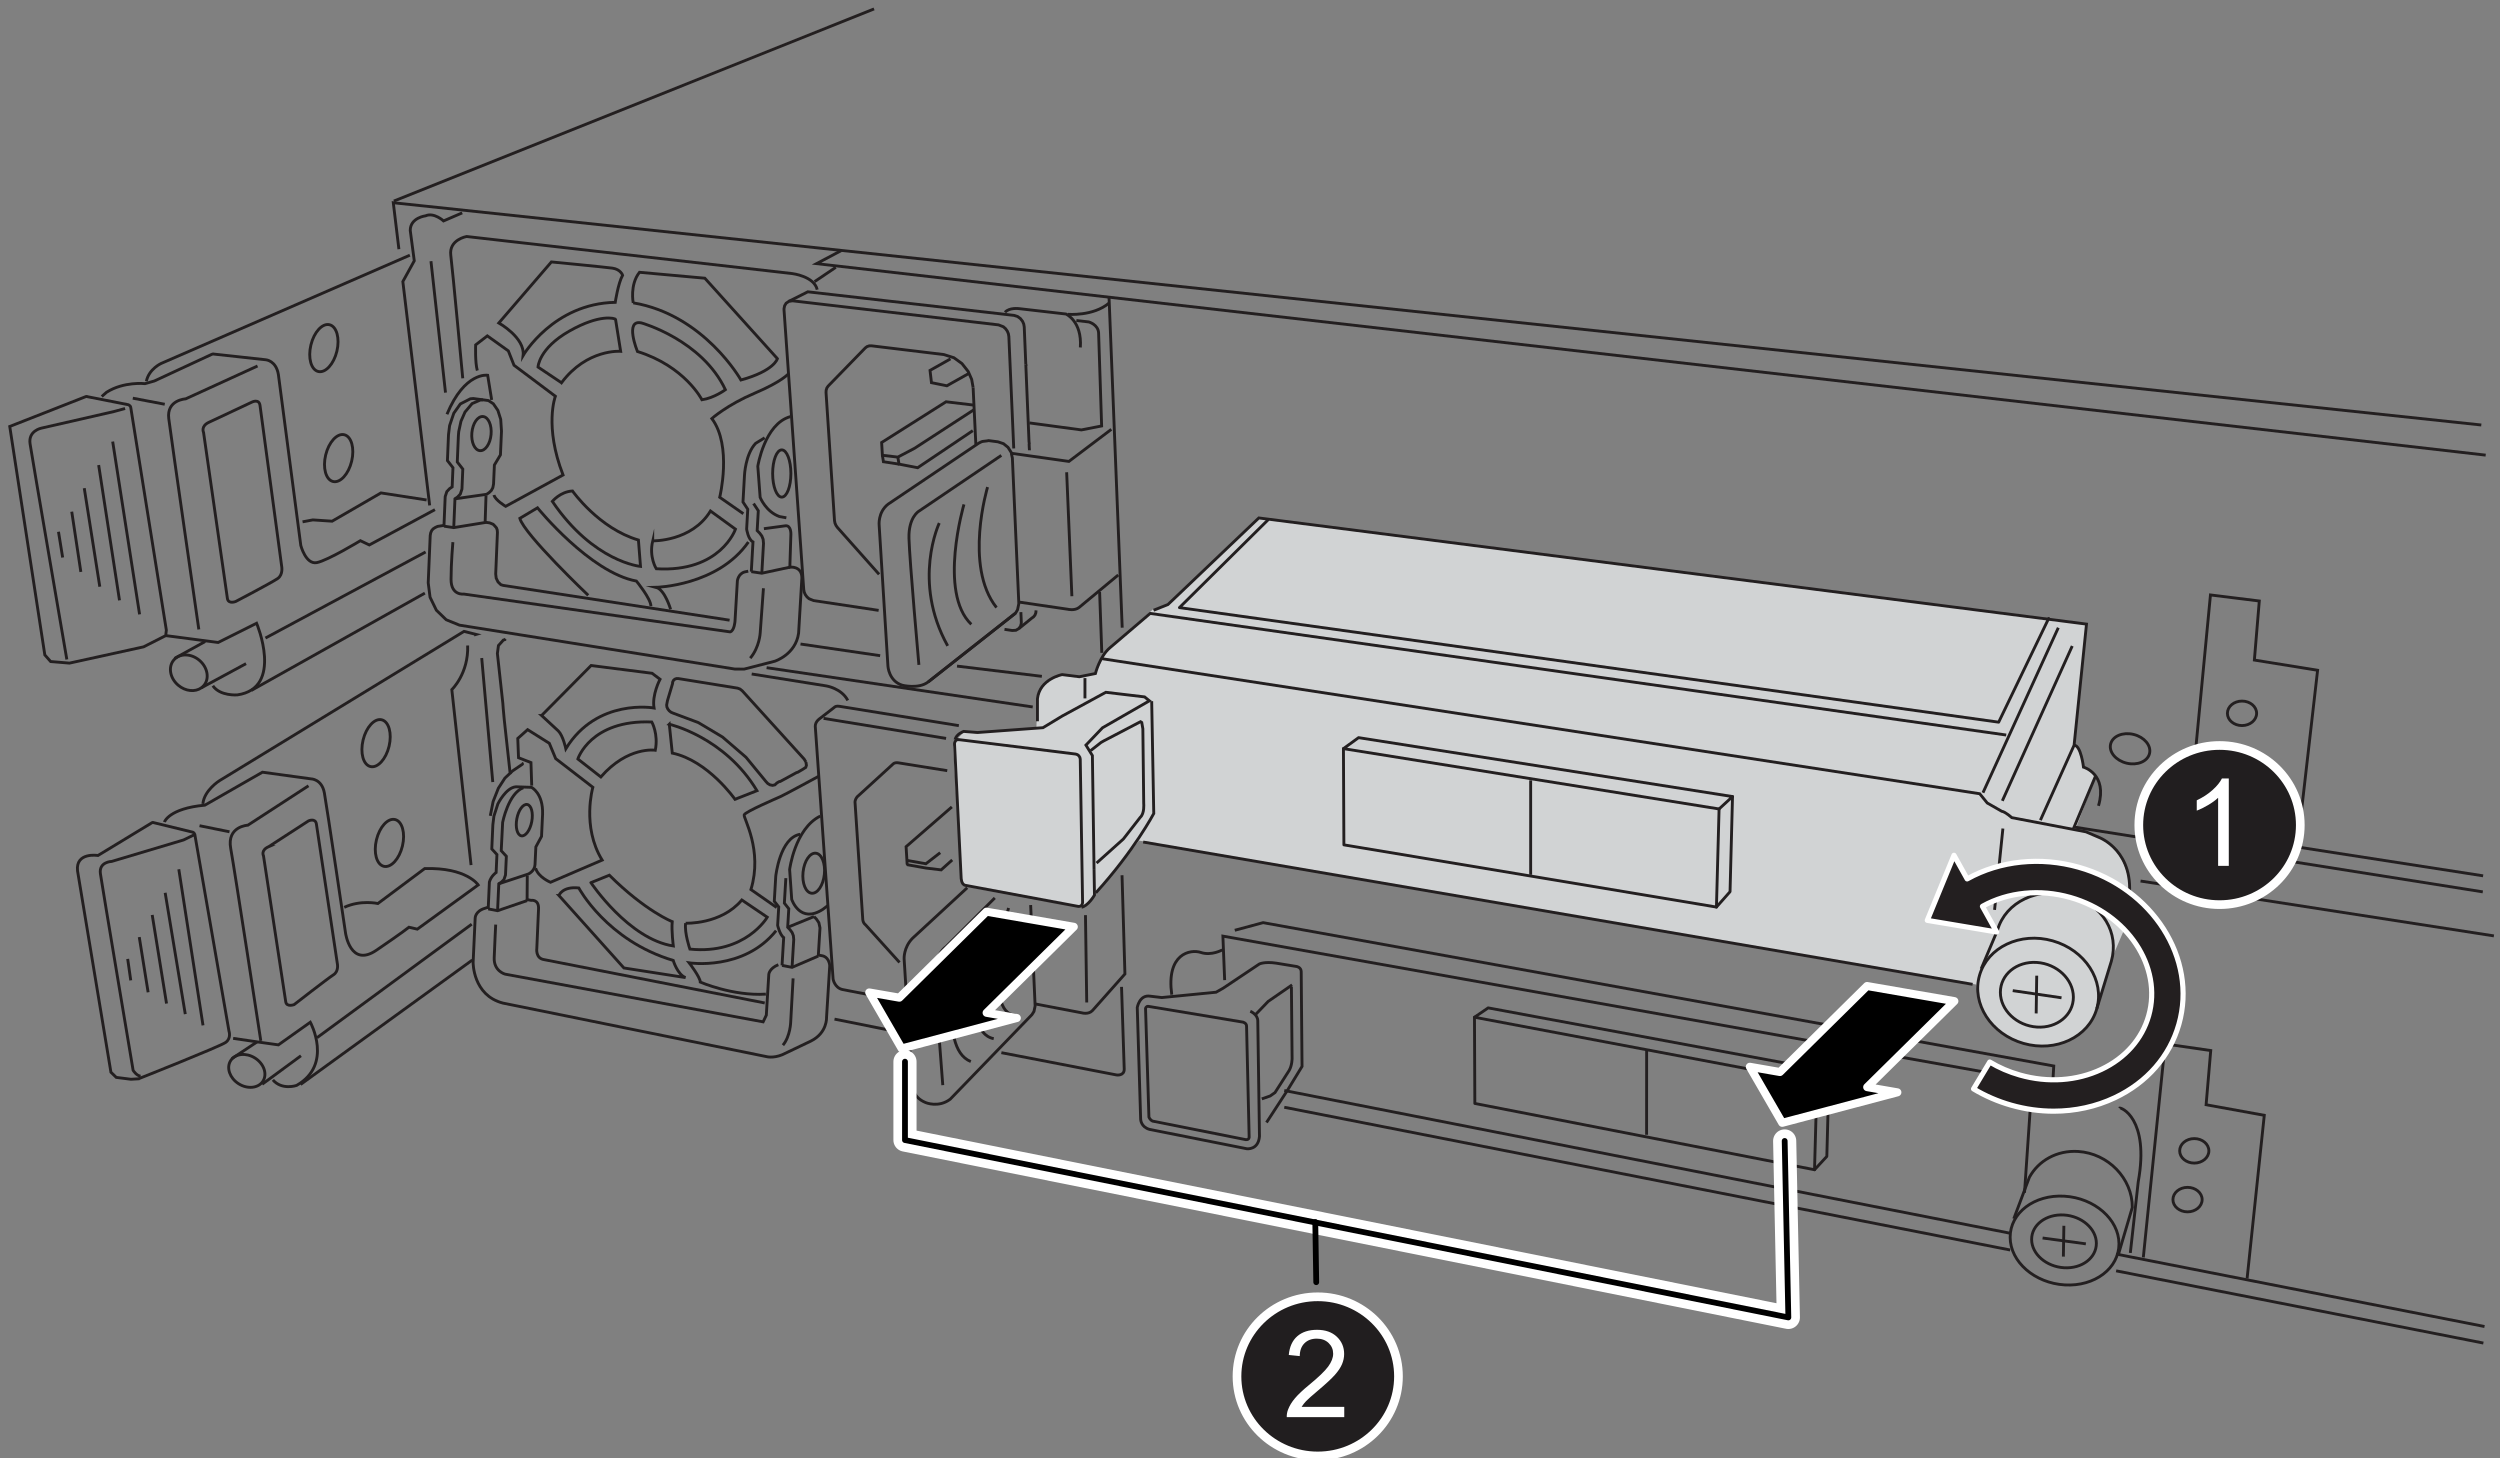 <?xml version="1.0" encoding="UTF-8"?><svg id="a" xmlns="http://www.w3.org/2000/svg" width="6in" height="3.5in" viewBox="0 0 432 252"><rect x="0" y="0" width="432" height="252" fill="#808080" stroke="none"/><polygon points="254.789 175.778 257.155 174.162 316.071 185.111 313.971 186.957 254.789 175.778" fill="none" stroke="#231f20" stroke-linecap="round" stroke-linejoin="round" stroke-width=".5"/><polyline points="254.789 175.778 254.852 190.678 313.55 202.13 313.971 186.957" fill="none" stroke="#231f20" stroke-linecap="round" stroke-linejoin="round" stroke-width=".5"/><polyline points="316.071 185.111 315.676 199.826 313.55 202.13" fill="none" stroke="#231f20" stroke-linecap="round" stroke-linejoin="round" stroke-width=".5"/><line x1="284.531" y1="196.088" x2="284.54" y2="181.471" fill="none" stroke="#231f20" stroke-miterlimit="10" stroke-width=".5"/><path d="M353.279,106.887l7.236.965c-.159,2.695-2.073,20.822-2.073,20.822l.992,1.309.661,2.494,2.046,1.658-3.495,9.14c11.099,2.279,9.117,12.288,9.117,12.288l-.694,5.054-1.784,4.162-2.477,7.828c-1.685,9.117-10.801,8.027-10.801,8.027-9.711-.297-10.504-10.504-10.504-10.504l-144.678-24.873-7.63,9.216-2.081,2.279-19.918-3.766-1.09-.495-1.387-23.485.694-1.288,1.189-1.288,1.982.297,10.504-.991.099-2.676c-.099-6.243,4.459-6.54,4.459-6.54l2.676.396,2.973-.595,1.883-3.766,8.027-7.234,2.874-1.09,15.478-14.733,135.723,17.388Z" fill="#d1d3d4"/><path d="M23.926,186.419l-1.296.078-2.539-.322-.925-.897-5.769-34.796c-.359-3.292,3.53-2.652,3.53-2.652l9.339-5.667.151-.046.117.031,6.666,1.627.123.031.108.071.084.057.147.26,5.903,33.976s.438,1.236-.566,1.957-15.073,6.29-15.073,6.29Z" fill="none" stroke="#231f20" stroke-miterlimit="10" stroke-width=".5"/><path d="M22.591,70.383l6.152,38.498-.104.951-3.825,1.943-12.808,2.812-3.253-.273-1.008-1.141L1.685,73.693l13.15-5.162.164-.021.119.04,6.988,1.372s.394.081.485.462Z" fill="none" stroke="#231f20" stroke-miterlimit="10" stroke-width=".5"/><path d="M70.821,44.096l-42.948,18.696s-2.135.951-2.582,3.094" fill="none" stroke="#231f20" stroke-miterlimit="10" stroke-width=".5"/><path d="M17.583,68.516l.824-.73c3.002-1.901,6.649-1.493,6.649-1.493l1.608-.454,9.875-4.585.109-.043.179-.046.093.018,9.017.986s1.766.13,2.166,2.537l3.874,29.553s.864,3.328,2.763,2.961,7.535-3.788,7.535-3.788l1.543.738,11.338-6.105" fill="none" stroke="#231f20" stroke-miterlimit="10" stroke-width=".5"/><path d="M81.907,109.728l.357-.103-2.081-.522-42.253,25.795s-2.65,1.644-2.873,4.015" fill="none" stroke="#231f20" stroke-miterlimit="10" stroke-width=".5"/><polyline points="52.283 90.173 54.059 89.84 57.39 90.062 65.829 85.177 73.713 86.398" fill="none" stroke="#231f20" stroke-miterlimit="10" stroke-width=".5"/><path d="M28.638,109.832l9.056,1.189,6.647-3.324s4.736,11.218-3.324,12.381c0,0-2.991.249-4.238-1.579" fill="none" stroke="#231f20" stroke-miterlimit="10" stroke-width=".5"/><path d="M35.227,118.455c-.126.149-.267.279-.42.39-1.074.778-2.748.631-4.005-.432-1.437-1.215-1.785-3.165-.778-4.357s2.989-1.173,4.426.042,1.785,3.165.778,4.357Z" fill="none" stroke="#231f20" stroke-miterlimit="10" stroke-width=".5"/><line x1="42.514" y1="114.677" x2="34.807" y2="118.845" fill="none" stroke="#231f20" stroke-miterlimit="10" stroke-width=".5"/><line x1="35.451" y1="110.855" x2="30.154" y2="113.776" fill="none" stroke="#231f20" stroke-miterlimit="10" stroke-width=".5"/><path d="M40.285,179.427l4.446.652,3.379.474,5.512-3.912s3.987,7.297-2.369,10.92c0,0-2.529.889-4.101-.957" fill="none" stroke="#231f20" stroke-miterlimit="10" stroke-width=".5"/><ellipse cx="42.649" cy="185.05" rx="2.635" ry="3.307" transform="translate(-136.6 122.344) rotate(-57.74)" fill="none" stroke="#231f20" stroke-miterlimit="10" stroke-width=".5"/><line x1="45.306" y1="187.356" x2="52.005" y2="182.434" fill="none" stroke="#231f20" stroke-miterlimit="10" stroke-width=".5"/><line x1="40.066" y1="182.922" x2="44.418" y2="180.042" fill="none" stroke="#231f20" stroke-miterlimit="10" stroke-width=".5"/><line x1="51.939" y1="187.396" x2="81.613" y2="165.894" fill="none" stroke="#231f20" stroke-miterlimit="10" stroke-width=".5"/><polyline points="78.616 86.195 78.802 86.168 84.083 85.417 84.524 85.118 84.903 84.754 85.16 84.279 85.287 83.63 85.43 80.356 86.477 78.596 86.658 74.502 86.522 72.464 86.032 70.913 85.245 69.771 84.404 69.217 83.469 69.089 81.774 68.864 81.275 68.912 79.546 69.802 78.415 71.406 77.691 73.548 77.501 75.109 77.315 79.591 78.272 80.819 78.133 84.138 77.688 84.442 77.212 84.952 76.933 85.8 76.922 85.95 76.721 90.79 76.715 90.921" fill="none" stroke="#231f20" stroke-miterlimit="10" stroke-width=".5"/><path d="M132.131,75.653l-1.555.952c-1.771,1.869-1.929,5.517-1.929,5.517l-.259,4.63.825,1.247-.193,3.428s.244,1.785,1.096,2.215l-.28,4.953-.011.187" fill="none" stroke="#231f20" stroke-miterlimit="10" stroke-width=".5"/><polyline points="78.407 91.171 78.429 90.656 78.616 86.195 79.061 85.891 79.539 85.381 79.819 84.532 79.831 84.381 79.971 81.058 79.018 79.83 79.207 75.343 79.266 74.599 79.655 72.792 80.352 71.204 81.573 69.744 82.972 69.137 83.469 69.089" fill="none" stroke="#231f20" stroke-miterlimit="10" stroke-width=".5"/><path d="M76.721,90.79l-.433.067-.668.104-.397.182-.386.25-.244.289-.172.403-.081.447-.345,8.183.318,2.486,1.091,2.243,1.706,1.655,2.286.927,47.589,7.589h.242s1.368.005,1.368.005l5.295-1.363s3.599-1.14,4.108-4.845l.566-9.537c.005-2.149-2.081-1.865-2.081-1.865l.182-5.708s.056-1.554-.944-1.443l-3.719.5" fill="none" stroke="#231f20" stroke-miterlimit="10" stroke-width=".5"/><polyline points="129.824 98.782 131.641 99.051 136.482 98.012" fill="none" stroke="#231f20" stroke-miterlimit="10" stroke-width=".5"/><path d="M78.258,93.683s-.317,3.589-.317,6.439,2.217,2.533,2.217,2.533l46.016,6.535c.736-.21.836-1.865.836-1.865l.409-6.967s.159-1.24,1.284-1.533l.596-.122" fill="none" stroke="#231f20" stroke-miterlimit="10" stroke-width=".5"/><polyline points="130.212 87.008 131.033 88.256 130.838 91.687 131.278 92.132 131.644 92.624 131.869 93.194 131.935 93.905 131.678 98.402 131.641 99.051" fill="none" stroke="#231f20" stroke-miterlimit="10" stroke-width=".5"/><polyline points="126.073 107.17 86.939 101.156 86.554 101.038 86.059 100.561 85.743 99.914 85.657 99.186 85.956 92.001 85.915 91.562 85.783 91.213 85.49 90.873 85.213 90.594 84.607 90.351 84.115 90.282 83.871 90.285 78.407 91.171 76.715 90.921" fill="none" stroke="#231f20" stroke-miterlimit="10" stroke-width=".5"/><polyline points="91.082 155.621 85.98 157.37 84.36 157.059" fill="none" stroke="#231f20" stroke-miterlimit="10" stroke-width=".5"/><path d="M86.188,152.718l.716-.236h.004s4.386-1.45,4.386-1.45c0,0,1.102-.489,1.157-1.623l.143-3.063.983-1.82.18-3.83c.12-3.64-1.92-4.644-1.92-4.644l-2.667-.094c-1.727.105-3.141,2.954-3.141,2.954l-.681,2.114-.182,1.481-.186,4.188.889.969-.139,3.102s-.87.596-1.163,1.642l-.193,4.346-.002.035v.004l-.012.262" fill="none" stroke="#231f20" stroke-miterlimit="10" stroke-width=".5"/><polyline points="141.4 165.205 136.87 167.158 135.136 166.825" fill="none" stroke="#231f20" stroke-miterlimit="10" stroke-width=".5"/><line x1="140.658" y1="158.381" x2="136.112" y2="160.234" fill="none" stroke="#231f20" stroke-miterlimit="10" stroke-width=".5"/><polyline points="140.658 158.381 141.072 158.81 141.498 159.442 141.692 160.329 141.688 160.473 141.41 165.03 141.4 165.205" fill="none" stroke="#231f20" stroke-miterlimit="10" stroke-width=".5"/><path d="M135.136,166.825l.284-4.795c-.685-.556-1.043-2.121-1.043-2.121l.188-3.197-.769-.973.253-4.317s.705-6.68,4.227-7.259" fill="none" stroke="#231f20" stroke-miterlimit="10" stroke-width=".5"/><path d="M85.98,157.37l.039-.877.17-3.775.427-.264.459-.456.27-.783.011-.141.141-3.105-.886-.969.246-4.892s.991-5.052,3.577-5.989" fill="none" stroke="#231f20" stroke-miterlimit="10" stroke-width=".5"/><path d="M134.5,166.702c-1.557.631-1.65,1.641-1.65,1.641l-.429,7.071-.552,1.162-44.587-8.244s-1.969-.514-1.884-2.826.257-5.737.257-5.737" fill="none" stroke="#231f20" stroke-miterlimit="10" stroke-width=".5"/><polyline points="135.794 151.74 135.538 156.061 136.302 157.034 136.112 160.234 136.531 160.67 136.88 161.147 137.094 161.69 137.157 162.358 136.936 166.055 136.87 167.158" fill="none" stroke="#231f20" stroke-miterlimit="10" stroke-width=".5"/><path d="M141.41,165.03l.654.124s1.179.126,1.314,1.729l-.551,8.909s.164,2.675-2.705,4.103l-4.943,2.36c-1.624.664-2.766.32-2.766.32l-45.503-9.24c-5.235-1.351-5.154-7.039-5.154-7.039l.35-7.616s-.027-1.232,1.693-1.728l.574-.193" fill="none" stroke="#231f20" stroke-miterlimit="10" stroke-width=".5"/><path d="M91.09,155.451l.688.13s1.382-.246,1.28,1.519l-.295,6.76s-.278,1.755,1.288,1.969l38.094,7.485" fill="none" stroke="#231f20" stroke-miterlimit="10" stroke-width=".5"/><path d="M185.996,55.385l2.15.248s1.634.441,1.692,1.917l.524,16.057-3.493.683-8.996-1.21" fill="none" stroke="#231f20" stroke-miterlimit="10" stroke-width=".5"/><path d="M173.667,53.967c.739-.863,2.436-.634,2.436-.634l8.1.931s2.799,1.243,2.481,5.776" fill="none" stroke="#231f20" stroke-miterlimit="10" stroke-width=".5"/><path d="M136.566,71.993c-4.466,1.253-5.618,8.574-5.618,8.574l.404,5.383s.985,2.483,3.358,3.317" fill="none" stroke="#231f20" stroke-miterlimit="10" stroke-width=".5"/><polyline points="135.88 89.476 134.71 89.267 134.648 89.254" fill="none" stroke="#231f20" stroke-miterlimit="10" stroke-width=".5"/><line x1="190.391" y1="112.809" x2="190.013" y2="102.29" fill="none" stroke="#231f20" stroke-miterlimit="10" stroke-width=".5"/><line x1="152.089" y1="113.302" x2="138.327" y2="111.287" fill="none" stroke="#231f20" stroke-miterlimit="10" stroke-width=".5"/><line x1="180.033" y1="116.872" x2="165.374" y2="115.103" fill="none" stroke="#231f20" stroke-miterlimit="10" stroke-width=".5"/><path d="M79.962,65.371s-1.744-18.721-2.067-21.261c-.345-2.707,2.733-3.243,2.733-3.243l56.273,6.407s3.791.456,4.311,2.779" fill="none" stroke="#231f20" stroke-miterlimit="10" stroke-width=".5"/><line x1="175.479" y1="105.959" x2="160.413" y2="117.825" fill="none" stroke="#231f20" stroke-miterlimit="10" stroke-width=".5"/><path d="M175.943,104.017l.098.015.068.01,8.413,1.237s1.165.306,1.959-.32l6.747-5.601" fill="none" stroke="#231f20" stroke-miterlimit="10" stroke-width=".5"/><path d="M192.041,74.187l-7.333,5.546-9.877-1.398-.108-.176-.541-.862-.781-.63-.961-.321-1.624-.211-.22.047-.831.101-.212.077-.009.005-.404.203-15.678,10.553c-1.804,1.418-1.542,3.676-1.542,3.676l1.515,24.317s.149,2.589,2.488,3.297c0,0,2.814.714,4.477-.58l15.078-11.873.321-.534.042-.098.199-.954.011-.092-.011-.25-1.101-24.865-.02-.097-.041-.19-.12-.554" fill="none" stroke="#231f20" stroke-miterlimit="10" stroke-width=".5"/><polyline points="151.907 99.245 144.722 91.167 144.467 90.812 144.283 90.395 144.201 89.961 142.738 67.828 142.76 67.417 142.887 67.025 143.113 66.704 149.521 60.12 149.817 59.896 150.191 59.767 150.602 59.757 156.825 60.51 163.099 61.268 164.517 61.717 164.84 61.819 166.227 62.825 167.311 64.205 167.445 64.513 167.905 65.561 168.155 66.976" fill="none" stroke="#231f20" stroke-miterlimit="10" stroke-width=".5"/><polyline points="168.155 66.976 168.178 67.469 168.3 70.007 168.337 70.773 168.491 73.968 168.627 76.823" fill="none" stroke="#231f20" stroke-miterlimit="10" stroke-width=".5"/><polyline points="176.407 105.776 176.482 107.505 176.478 107.717 176.354 108.208 176.079 108.604" fill="none" stroke="#231f20" stroke-miterlimit="10" stroke-width=".5"/><polyline points="151.829 105.474 140.574 103.779 139.799 103.458 139.445 103.146 139.164 102.762 138.972 102.33 138.885 101.883 135.858 58.943 135.853 58.872 135.607 55.378 135.48 53.574 135.477 53.351 135.584 52.829 135.841 52.4 136.35 52.052 136.982 51.983 138.424 52.151 141.771 52.543 172.544 56.139 173.379 56.462 173.756 56.793 174.052 57.204 174.25 57.672 174.331 58.16 175.034 74.266 175.174 77.492" fill="none" stroke="#231f20" stroke-miterlimit="10" stroke-width=".5"/><polyline points="179.03 105.472 178.99 105.908 178.837 106.296 178.583 106.605 178.287 106.813 176.515 108.256 176.468 108.293 176.299 108.429 176.079 108.604 175.552 108.911 174.909 108.95 173.576 108.749" fill="none" stroke="#231f20" stroke-miterlimit="10" stroke-width=".5"/><polyline points="177.261 63.05 177.335 64.805 177.337 64.866 177.634 71.993 177.652 72.416 177.812 76.266 177.857 76.668 177.833 76.761 177.854 77.266 177.861 77.434 177.864 77.497 177.882 77.57 177.877 77.81" fill="none" stroke="#231f20" stroke-miterlimit="10" stroke-width=".5"/><line x1="177.231" y1="62.48" x2="177.238" y2="62.476" fill="none" stroke="#231f20" stroke-miterlimit="10" stroke-width=".5"/><polyline points="177.258 62.972 177.261 63.05 177.254 63.054" fill="none" stroke="#231f20" stroke-miterlimit="10" stroke-width=".5"/><polyline points="177.251 62.977 177.258 62.972 177.238 62.476 176.988 56.501 176.904 56.002 176.697 55.525 176.318 55.041 175.831 54.689 175.218 54.498 139.589 50.425 136.35 52.052" fill="none" stroke="#231f20" stroke-miterlimit="10" stroke-width=".5"/><path d="M170.653,84.168s-4.127,13.651,1.542,20.817" fill="none" stroke="#231f20" stroke-miterlimit="10" stroke-width=".5"/><path d="M166.571,87.161s-4.49,15.238,1.27,20.726" fill="none" stroke="#231f20" stroke-miterlimit="10" stroke-width=".5"/><path d="M162.308,90.381s-4.762,10.045,1.451,21.225" fill="none" stroke="#231f20" stroke-miterlimit="10" stroke-width=".5"/><line x1="45.868" y1="110.254" x2="73.544" y2="95.381" fill="none" stroke="#231f20" stroke-miterlimit="10" stroke-width=".5"/><line x1="43.428" y1="119.307" x2="73.415" y2="102.494" fill="none" stroke="#231f20" stroke-miterlimit="10" stroke-width=".5"/><line x1="54.764" y1="179.324" x2="81.51" y2="159.7" fill="none" stroke="#231f20" stroke-miterlimit="10" stroke-width=".5"/><line x1="83.982" y1="85.644" x2="83.834" y2="90.179" fill="none" stroke="#231f20" stroke-miterlimit="10" stroke-width=".5"/><path d="M173.036,181.903l19.911,3.851s1.35.205,1.317-1.032l-.463-14.191" fill="none" stroke="#231f20" stroke-miterlimit="10" stroke-width=".5"/><polyline points="88.148 133.609 88.57 133.214 88.817 133.046 90.223 132.091 90.269 132.044 90.26 131.97 90.211 131.94 90.136 131.919" fill="none" stroke="#231f20" stroke-miterlimit="10" stroke-width=".5"/><path d="M141.736,141.02c-4.397,2.183-5.287,9.246-5.287,9.246l.36,5.147s1.406,4.297,5.379,1.722l.829-.627" fill="none" stroke="#231f20" stroke-miterlimit="10" stroke-width=".5"/><polyline points="139.265 131.679 138.942 131.152 137.708 129.792 136.167 128.092 135.691 127.567 128.275 119.387 127.884 119.071 127.442 118.911 117.226 117.258 116.992 117.257 116.894 117.257 116.601 117.365 116.362 117.588 116.222 117.9 116.231 118.011 116.218 118.123 115.337 121.069 115.196 121.822 115.241 122.175 115.403 122.525 115.637 122.823 115.946 123.071 116.302 123.225 118.541 124.064 120.667 124.86 124.855 127.361 128.912 130.858 130.306 132.556 132.344 135.038 132.659 135.382 133.045 135.616 133.493 135.712 133.901 135.624 134.265 135.286 134.55 135.114 134.594 135.093 134.685 135.049 134.82 135.039 137.626 133.511 137.738 133.475 137.841 133.45 138.675 132.967 139.231 132.608 139.349 132.248 139.265 131.679" fill="none" stroke="#231f20" stroke-miterlimit="10" stroke-width=".5"/><polyline points="87.365 110.394 87.306 110.457 87.274 110.511 87.186 110.54 86.977 110.609 86.131 111.551 85.948 112.923 86.891 121.535 86.957 122.437 87.133 124.349 87.266 125.564 88.148 133.609 87.255 134.446 86.117 136.207 85.214 138.494 84.724 140.975" fill="none" stroke="#231f20" stroke-miterlimit="10" stroke-width=".5"/><path d="M129.89,116.465l12.888,2.06s2.643.417,3.718,2.504" fill="none" stroke="#231f20" stroke-miterlimit="10" stroke-width=".5"/><line x1="144.203" y1="176.104" x2="155.843" y2="178.445" fill="none" stroke="#231f20" stroke-miterlimit="10" stroke-width=".5"/><line x1="157.462" y1="149.545" x2="157.477" y2="149.532" fill="none" stroke="#231f20" stroke-miterlimit="10" stroke-width=".5"/><line x1="156.75" y1="149.263" x2="156.748" y2="149.266" fill="none" stroke="#231f20" stroke-miterlimit="10" stroke-width=".5"/><polyline points="164.541 148.6 163.542 149.498 162.63 150.318 160.034 150.004 157.462 149.545 156.861 149.438 156.75 149.269 156.75 149.263 156.573 146.306 161.707 141.846 163.772 140.052 164.327 139.57 164.332 139.565 164.408 139.499 164.482 139.435" fill="none" stroke="#231f20" stroke-miterlimit="10" stroke-width=".5"/><path d="M163.684,133.173l-8.41-1.351c-.764-.136-1.031.272-1.031.272l-6.13,5.601c-.456.597-.362.993-.362.993l1.322,20.013s-.041.713.494,1.113l5.87,6.496" fill="none" stroke="#231f20" stroke-miterlimit="10" stroke-width=".5"/><polyline points="156.816 148.695 159.991 149.259 162.465 147.345" fill="none" stroke="#231f20" stroke-miterlimit="10" stroke-width=".5"/><line x1="142.315" y1="124.14" x2="163.481" y2="127.601" fill="none" stroke="#231f20" stroke-miterlimit="10" stroke-width=".5"/><path d="M165.686,125.389l-10.278-1.664-10.352-1.675c-.553-.102-.792.107-.792.107l-2.608,2.017s-.77.478-.778,1.322l.293,4.156,2.787,39.542s.26,1.483,1.607,1.795l10.248,1.986" fill="none" stroke="#231f20" stroke-miterlimit="10" stroke-width=".5"/><line x1="369.888" y1="152.243" x2="430.943" y2="161.723" fill="none" stroke="#231f20" stroke-miterlimit="10" stroke-width=".5"/><polyline points="429.026 154.116 358.409 142.914 362.077 134.176" fill="none" stroke="#231f20" stroke-miterlimit="10" stroke-width=".5"/><line x1="374.191" y1="142.82" x2="429.083" y2="151.343" fill="none" stroke="#231f20" stroke-miterlimit="10" stroke-width=".5"/><line x1="132.47" y1="115.377" x2="178.455" y2="122.163" fill="none" stroke="#231f20" stroke-miterlimit="10" stroke-width=".5"/><path d="M178.76,173.455l.094.018.091.017,7.979,1.525s1.172.351,1.857-.396l5.605-6.315-.501-17.062" fill="none" stroke="#231f20" stroke-miterlimit="10" stroke-width=".5"/><path d="M167.138,153.4l-9.451,8.73c-1.576,1.594-1.455,3.571-1.455,3.571l1.356,21.739s-.016,2.121,2.355,3.083c0,0,2.211.962,4.252-.579l1.023-1.059,3.441-3.56,3.748-3.877,5.913-6.118.347-.551.19-.883.01-.113-.014-.308-.757-17.082" fill="none" stroke="#231f20" stroke-miterlimit="10" stroke-width=".5"/><path d="M165.932,164.688s-4.262,16.316,1.826,18.751" fill="none" stroke="#231f20" stroke-miterlimit="10" stroke-width=".5"/><path d="M170.254,160.67s-4.931,17.534,1.461,18.812" fill="none" stroke="#231f20" stroke-miterlimit="10" stroke-width=".5"/><path d="M174.272,156.895s-4.627,18.386,1.218,18.508" fill="none" stroke="#231f20" stroke-miterlimit="10" stroke-width=".5"/><polyline points="68.93 43.062 67.961 35.032 428.769 73.441" fill="none" stroke="#231f20" stroke-miterlimit="10" stroke-width=".5"/><line x1="68.054" y1="34.745" x2="151.038" y2="1.543" fill="none" stroke="#231f20" stroke-miterlimit="10" stroke-width=".5"/><polyline points="429.527 78.649 141.097 45.557 145.373 43.297" fill="none" stroke="#231f20" stroke-miterlimit="10" stroke-width=".5"/><path d="M173.028,78.693l-14.244,9.639s-1.816,1.033-1.714,4.712c.107,3.855,1.714,21.848,1.714,21.848" fill="none" stroke="#231f20" stroke-miterlimit="10" stroke-width=".5"/><path d="M171.901,155.162l-8.442,8.442s-1.938,1.208-1.857,4.735c.087,3.81,1.31,19.173,1.31,19.173" fill="none" stroke="#231f20" stroke-miterlimit="10" stroke-width=".5"/><path d="M215.852,196.44l-.446-19.094c.022-.583-.647-.727-.647-.727l-16.345-2.724c-.397-.027-.463.365-.463.365l.583,18.761s.139.459.63.706l16.071,3.197s.636.122.616-.483Z" fill="none" stroke="#231f20" stroke-miterlimit="10" stroke-width=".5"/><polyline points="216.895 175.381 219.141 173.044 223.275 170.188" fill="none" stroke="#231f20" stroke-miterlimit="10" stroke-width=".5"/><path d="M218.035,189.89l1.453-.506.828-.585,2.451-3.825c.516-.898.507-2.074.507-2.074l-.119-12.365" fill="none" stroke="#231f20" stroke-miterlimit="10" stroke-width=".5"/><path d="M216.052,174.745s1.294.54,1.292,1.661l.292,19.944c-.192,2.416-2.183,2.154-2.183,2.154l-16.819-3.344c-1.498-.429-1.523-1.72-1.523-1.72l-.006-.032-.588-19.312s.384-2.265,2.248-1.954l1.991.234,9.381-.922,1.209-.687,6.253-4.179s.878-.467,2.942-.153l3.537.579s.767.14.769.896l.144,16.367-2.521,4.13-3.62,5.563" fill="none" stroke="#231f20" stroke-miterlimit="10" stroke-width=".5"/><path d="M21.614,70.59l-1.898.518-12.536,2.869s-2.33.431-1.984,2.718c.345,2.286,6.352,37.261,6.352,37.261" fill="none" stroke="#231f20" stroke-miterlimit="10" stroke-width=".5"/><line x1="19.471" y1="76.302" x2="24.12" y2="106.163" fill="none" stroke="#231f20" stroke-miterlimit="10" stroke-width=".5"/><line x1="17.048" y1="80.362" x2="20.649" y2="103.74" fill="none" stroke="#231f20" stroke-miterlimit="10" stroke-width=".5"/><line x1="14.559" y1="84.356" x2="17.244" y2="101.383" fill="none" stroke="#231f20" stroke-miterlimit="10" stroke-width=".5"/><line x1="12.398" y1="88.417" x2="13.97" y2="98.829" fill="none" stroke="#231f20" stroke-miterlimit="10" stroke-width=".5"/><line x1="10.106" y1="91.887" x2="10.827" y2="96.34" fill="none" stroke="#231f20" stroke-miterlimit="10" stroke-width=".5"/><path d="M44.499,63.242l-12.416,5.681s-3.327.162-2.921,3.408,5.194,36.437,5.194,36.437" fill="none" stroke="#231f20" stroke-miterlimit="10" stroke-width=".5"/><path d="M53.308,135.783l-10.474,6.808s-3.666.175-2.968,4.015,5.201,33.256,5.201,33.256" fill="none" stroke="#231f20" stroke-miterlimit="10" stroke-width=".5"/><path d="M81.398,149.487l-3.324-30.321s2.911-2.767,2.738-7.626" fill="none" stroke="#231f20" stroke-miterlimit="10" stroke-width=".5"/><ellipse cx="83.197" cy="74.926" rx="2.96" ry="1.666" transform="translate(1.105 151.06) rotate(-84.849)" fill="none" stroke="#231f20" stroke-miterlimit="10" stroke-width=".5"/><path d="M85.363,85.535c.173.865,2.017,1.96,2.017,1.96l9.914-5.418c-3.286-8.473-1.326-13.604-1.326-13.604l-7.148-5.361-.98-2.479-3.631-2.594-2.017,1.556s-.115,3.055.288,4.438" fill="none" stroke="#231f20" stroke-miterlimit="10" stroke-width=".5"/><path d="M84.96,69.107l-.692-4.266s-3.977-.634-7.032,6.744" fill="none" stroke="#231f20" stroke-miterlimit="10" stroke-width=".5"/><path d="M90.398,61.424s5.225-8.984,15.918-9.18c0,0,.488-3.271,1.27-4.687,0,0-.342-1.025-1.758-1.221s-10.547-1.074-10.547-1.074l-9.082,10.547s4.541,2.539,4.199,5.615Z" fill="none" stroke="#231f20" stroke-miterlimit="10" stroke-width=".5"/><path d="M109.42,52.332s-.62-3.123,1.082-5.28l11.292,1.021,12.541,13.903s-.511,2.1-6.299,3.688c0,0-6.351-11.272-18.616-13.333Z" fill="none" stroke="#231f20" stroke-miterlimit="10" stroke-width=".5"/><path d="M97.025,66.141l-4.058-2.718s.13-3.202,5.398-6.202c5.295-3.015,7.916-2.225,8.002-2.029l.881,5.513s-5.819-.459-10.222,5.437Z" fill="none" stroke="#231f20" stroke-miterlimit="10" stroke-width=".5"/><path d="M110.896,55.816s10.403,2.928,14.452,11.524c0,0-1.931,1.433-4.049,1.744,0,0-2.928-5.793-11.15-8.347,0,0-2.305-5.668.747-4.921Z" fill="none" stroke="#231f20" stroke-miterlimit="10" stroke-width=".5"/><path d="M128.45,88.772l-4.083-2.84s2.189-8.875-1.361-13.609c0,0,2.663-2.367,7.396-4.378,4.733-2.012,5.858-3.373,5.858-3.373" fill="none" stroke="#231f20" stroke-miterlimit="10" stroke-width=".5"/><path d="M95.447,86.641s1.359-1.679,3.478-1.799c0,0,4.558,6.477,11.394,8.476l.36,4.558s-8.096-.72-15.233-11.235Z" fill="none" stroke="#231f20" stroke-miterlimit="10" stroke-width=".5"/><path d="M112.79,93.459s6.729.168,9.981-5.159l4.318,3.14s-2.579,7.514-13.682,6.841c0,0-1.29-2.019-.617-4.823Z" fill="none" stroke="#231f20" stroke-miterlimit="10" stroke-width=".5"/><path d="M101.645,102.87s-11.03-10.489-11.818-13.296l3.053-1.822s9.061,11.178,17.087,12.656c0,0,2.511,3.053,2.511,4.333" fill="none" stroke="#231f20" stroke-miterlimit="10" stroke-width=".5"/><path d="M115.877,105.283s-.985-3.398-2.511-3.792c0,0,10.686-.246,15.955-7.83" fill="none" stroke="#231f20" stroke-miterlimit="10" stroke-width=".5"/><polyline points="168.3 70.007 163.479 69.427 152.347 76.466 152.477 78.676 155.144 78.987 158.038 77.464 168.337 70.773" fill="none" stroke="#231f20" stroke-miterlimit="10" stroke-width=".5"/><polyline points="168.099 74.415 158.573 80.823 155.352 80.2 155.144 78.987" fill="none" stroke="#231f20" stroke-miterlimit="10" stroke-width=".5"/><polyline points="152.477 78.676 152.659 79.792 155.352 80.2" fill="none" stroke="#231f20" stroke-miterlimit="10" stroke-width=".5"/><polyline points="164.239 62.013 160.708 64.006 160.957 66.125 163.616 66.665 167.445 64.513" fill="none" stroke="#231f20" stroke-miterlimit="10" stroke-width=".5"/><path d="M93.591,123.637l8.548-8.634,10.534,1.338,1.381,1.036s-1.425,2.677-1.036,4.965c0,0-9.843-1.77-15.24,7.037,0,0-.475-2.245-1.295-3.065l-2.893-2.677Z" fill="none" stroke="#231f20" stroke-miterlimit="10" stroke-width=".5"/><path d="M99.851,131.149s2.202-6.821,12.779-6.389c0,0,1.166,2.072.604,4.878,0,0-4.749-.734-9.411,4.619l-3.972-3.108Z" fill="none" stroke="#231f20" stroke-miterlimit="10" stroke-width=".5"/><path d="M115.652,125.148s9.584,2.18,15.153,11.484l-3.799,1.489s-4.663-6.692-10.836-7.987l-.518-4.986Z" fill="none" stroke="#231f20" stroke-miterlimit="10" stroke-width=".5"/><path d="M91.881,135.755l-.131-3.984-2.149-.839-.131-3.329,1.704-1.52,3.748,2.359,1.101,2.647,6.422,4.954s-1.963,6.781,1.606,12.58l-8.922,3.836s-2.141-.875-2.575-2.444" fill="none" stroke="#231f20" stroke-miterlimit="10" stroke-width=".5"/><path d="M96.585,154.739s.572-1.611,3.43-1.299c0,0,4.833,9.095,16.319,12.525,0,0,.728,2.443,2.131,2.962l-10.654-1.663-11.226-12.525Z" fill="none" stroke="#231f20" stroke-miterlimit="10" stroke-width=".5"/><path d="M134.108,160.82c-5.613,7.016-15.02,5.561-15.02,5.561,0,0,1.923,2.495,1.923,3.326,0,0,5.613,2.443,11.33,2.079" fill="none" stroke="#231f20" stroke-miterlimit="10" stroke-width=".5"/><path d="M141.427,134.16s-5.727,3.111-6.505,3.465-6.151,2.651-6.328,3.182,3.252,6.081,1.167,12.904l4.454,3.111" fill="none" stroke="#231f20" stroke-miterlimit="10" stroke-width=".5"/><line x1="91.082" y1="155.621" x2="91.115" y2="151.315" fill="none" stroke="#231f20" stroke-miterlimit="10" stroke-width=".5"/><line x1="39.652" y1="143.733" x2="34.479" y2="142.684" fill="none" stroke="#231f20" stroke-miterlimit="10" stroke-width=".5"/><line x1="28.469" y1="69.856" x2="22.947" y2="68.808" fill="none" stroke="#231f20" stroke-miterlimit="10" stroke-width=".5"/><ellipse cx="135.089" cy="81.821" rx="1.577" ry="4.08" fill="none" stroke="#231f20" stroke-miterlimit="10" stroke-width=".5"/><ellipse cx="140.607" cy="150.892" rx="3.477" ry="1.852" transform="translate(-24.094 275.037) rotate(-84.028)" fill="none" stroke="#231f20" stroke-miterlimit="10" stroke-width=".5"/><path d="M118.477,159.53s6.112.273,9.713-4.011l4.393,2.974s-3.779,6.494-13.369,5.511c0,0-.969-2.783-.737-4.475Z" fill="none" stroke="#231f20" stroke-miterlimit="10" stroke-width=".5"/><path d="M102.113,152.523s6.512,9.768,14.236,10.942c0,0-.341-2.65-.189-4.203,0,0-4.619-1.817-10.866-8.027l-3.18,1.287Z" fill="none" stroke="#231f20" stroke-miterlimit="10" stroke-width=".5"/><ellipse cx="90.598" cy="141.725" rx="2.755" ry="1.313" transform="translate(-65.394 204.657) rotate(-79.382)" fill="none" stroke="#231f20" stroke-miterlimit="10" stroke-width=".5"/><line x1="187.569" y1="158.138" x2="187.787" y2="173.228" fill="none" stroke="#231f20" stroke-miterlimit="10" stroke-width=".5"/><line x1="185.221" y1="103.026" x2="184.318" y2="81.605" fill="none" stroke="#231f20" stroke-miterlimit="10" stroke-width=".5"/><path d="M165.668,127.805l20.212,2.498.297.097.253.203.172.278.064.311.404,24.775c-.075.77-.746.661-.746.661l-19.463-3.636c-.782-.086-.778-1.353-.778-1.353l-1.144-23.142s.045-.74.73-.691Z" fill="none" stroke="#231f20" stroke-miterlimit="10" stroke-width=".5"/><path d="M189.051,150.176l.074,4.49s-.987,1.802-2.242,2.115" fill="none" stroke="#231f20" stroke-miterlimit="10" stroke-width=".5"/><path d="M188.471,129.701l.008-.007,1.767-1.388.483-.279,6.344-3.318.222.142.19,1.089.149,12.922s.166,1.692-.602,2.373l-2.917,3.747-4.63,4.154" fill="none" stroke="#231f20" stroke-miterlimit="10" stroke-width=".5"/><path d="M189.051,150.176l-.287-19.612-1.116-1.808,2.867-2.998,8.101-4.658-.83-.675-6.703-.795-7.558,4.115-3.299,2.002-11.301.83-2.41-.188s-1.275.452-1.477,1.417" fill="none" stroke="#231f20" stroke-miterlimit="10" stroke-width=".5"/><path d="M199.012,121.163l.358,19.412s-3.375,6.405-10.011,13.704" fill="none" stroke="#231f20" stroke-miterlimit="10" stroke-width=".5"/><line x1="365.666" y1="219.602" x2="429.127" y2="232.081" fill="none" stroke="#231f20" stroke-miterlimit="10" stroke-width=".5"/><line x1="221.923" y1="191.336" x2="347.358" y2="216.002" fill="none" stroke="#231f20" stroke-miterlimit="10" stroke-width=".5"/><line x1="365.666" y1="216.706" x2="429.325" y2="229.224" fill="none" stroke="#231f20" stroke-miterlimit="10" stroke-width=".5"/><line x1="221.923" y1="188.44" x2="347.358" y2="213.106" fill="none" stroke="#231f20" stroke-miterlimit="10" stroke-width=".5"/><polygon points="232.147 129.363 234.762 127.465 299.378 137.645 297.057 139.79 232.147 129.363" fill="none" stroke="#231f20" stroke-linecap="round" stroke-linejoin="round" stroke-width=".5"/><polyline points="232.147 129.363 232.225 145.992 296.601 156.742 297.057 139.79" fill="none" stroke="#231f20" stroke-linecap="round" stroke-linejoin="round" stroke-width=".5"/><polyline points="299.378 137.645 298.951 154.085 296.601 156.742" fill="none" stroke="#231f20" stroke-linecap="round" stroke-linejoin="round" stroke-width=".5"/><line x1="264.499" y1="151.162" x2="264.5" y2="134.847" fill="none" stroke="#231f20" stroke-miterlimit="10" stroke-width=".5"/><path d="M358.279,172.298c.011,3.084-2.803,5.402-6.287,5.179s-6.316-2.904-6.328-5.988c-.011-3.084,2.803-5.402,6.287-5.179s6.316,2.904,6.328,5.988Z" fill="none" stroke="#231f20" stroke-miterlimit="10" stroke-width=".5"/><line x1="351.946" y1="168.594" x2="351.851" y2="175.121" fill="none" stroke="#231f20" stroke-miterlimit="10" stroke-width=".5"/><line x1="347.8" y1="171.182" x2="356.23" y2="172.42" fill="none" stroke="#231f20" stroke-miterlimit="10" stroke-width=".5"/><path d="M366.16,214.923c.017,4.234-4.18,7.417-9.373,7.111-5.193-.307-9.417-3.988-9.434-8.221-.017-4.234,4.18-7.417,9.373-7.111s9.417,3.988,9.434,8.221Z" fill="none" stroke="#231f20" stroke-miterlimit="10" stroke-width=".5"/><path d="M362.252,214.839c.01,2.518-2.486,4.412-5.575,4.229s-5.601-2.372-5.611-4.89,2.486-4.412,5.575-4.229,5.601,2.372,5.611,4.89Z" fill="none" stroke="#231f20" stroke-miterlimit="10" stroke-width=".5"/><path d="M347.981,210.6l2.698-7.167c1.562-2.86,4.746-4.689,8.413-4.46,5.194.324,9.389,4.653,9.37,9.668l-2.388,8.09" fill="none" stroke="#231f20" stroke-miterlimit="10" stroke-width=".5"/><line x1="356.637" y1="211.814" x2="356.552" y2="217.144" fill="none" stroke="#231f20" stroke-miterlimit="10" stroke-width=".5"/><line x1="352.959" y1="213.927" x2="360.436" y2="214.938" fill="none" stroke="#231f20" stroke-miterlimit="10" stroke-width=".5"/><path d="M190.224,113.793l151.874,23.365,1.293,1.596,2.5,1.43c.646.101,1.738,1.102,1.738,1.102l12.833,2.457,2.231.953s6.427,2.356,5.141,11.033" fill="none" stroke="#231f20" stroke-miterlimit="10" stroke-width=".5"/><path d="M368.355,161.47c2.901,1.302,4.983,3.584,4.544,7.768l-1.325,11.414s-.147,1.988-2.062,3.24" fill="none" stroke="#231f20" stroke-miterlimit="10" stroke-width=".5"/><polyline points="213.368 160.752 218.268 159.433 354.889 184.205 354.716 187.153" fill="none" stroke="#231f20" stroke-miterlimit="10" stroke-width=".5"/><polyline points="349.305 186.391 211.316 161.762 211.62 169.365" fill="none" stroke="#231f20" stroke-miterlimit="10" stroke-width=".5"/><line x1="349.835" y1="206.112" x2="350.925" y2="190.129" fill="none" stroke="#231f20" stroke-miterlimit="10" stroke-width=".5"/><path d="M131.923,101.65l-.557,7.682s-.111,2.505-1.726,4.398" fill="none" stroke="#231f20" stroke-miterlimit="10" stroke-width=".5"/><path d="M137.048,169.065l-.414,7.507s-.052,2.485-1.346,4.038" fill="none" stroke="#231f20" stroke-miterlimit="10" stroke-width=".5"/><path d="M366.21,191.49c.21-.266,5.274,1.743,3.275,12.735l-1.364,12.28" fill="none" stroke="#231f20" stroke-miterlimit="10" stroke-width=".5"/><ellipse cx="387.419" cy="123.262" rx="2.523" ry="2.116" fill="none" stroke="#231f20" stroke-miterlimit="10" stroke-width=".5"/><ellipse cx="386.605" cy="132.214" rx="2.523" ry="2.116" fill="none" stroke="#231f20" stroke-miterlimit="10" stroke-width=".5"/><ellipse cx="379.17" cy="198.866" rx="2.523" ry="2.116" fill="none" stroke="#231f20" stroke-miterlimit="10" stroke-width=".5"/><ellipse cx="378.005" cy="207.292" rx="2.523" ry="2.116" fill="none" stroke="#231f20" stroke-miterlimit="10" stroke-width=".5"/><path d="M36.089,72.978l7.472-3.507s1.22-.61,1.372.61,3.736,27.752,3.736,27.752c0,0,.305,1.449-.686,2.135s-7.243,3.965-7.243,3.965c0,0-1.296.534-1.449-.534l-4.117-28.667s-.534-1.067.915-1.754Z" fill="none" stroke="#231f20" stroke-miterlimit="10" stroke-width=".5"/><path d="M46.449,146.292l6.856-4.44s1.22-.559,1.372.559,3.613,24.092,3.613,24.092c0,0,.305,1.327-.686,1.955s-6.781,5.139-6.781,5.139c0,0-1.296.489-1.449-.489l-3.84-25.21s-.534-.978.915-1.606Z" fill="none" stroke="#231f20" stroke-miterlimit="10" stroke-width=".5"/><ellipse cx="67.293" cy="145.658" rx="4.156" ry="2.309" transform="translate(-90.064 177.014) rotate(-76.473)" fill="none" stroke="#231f20" stroke-miterlimit="10" stroke-width=".5"/><ellipse cx="64.984" cy="128.419" rx="4.156" ry="2.309" transform="translate(-75.072 161.563) rotate(-76.473)" fill="none" stroke="#231f20" stroke-miterlimit="10" stroke-width=".5"/><ellipse cx="58.52" cy="79.164" rx="4.156" ry="2.309" transform="translate(-32.136 117.543) rotate(-76.473)" fill="none" stroke="#231f20" stroke-miterlimit="10" stroke-width=".5"/><ellipse cx="55.967" cy="60.154" rx="4.156" ry="2.309" transform="translate(-15.609 100.498) rotate(-76.473)" fill="none" stroke="#231f20" stroke-miterlimit="10" stroke-width=".5"/><path d="M33.662,144.197l-1.941.947-12.427,3.711s-2.238.059-1.944,2.12,5.654,33.984,5.654,33.984c0,0,.589.942,1.296,1.001" fill="none" stroke="#231f20" stroke-miterlimit="10" stroke-width=".5"/><line x1="30.897" y1="150.209" x2="35.079" y2="177.184" fill="none" stroke="#231f20" stroke-miterlimit="10" stroke-width=".5"/><line x1="28.541" y1="154.273" x2="32.016" y2="175.24" fill="none" stroke="#231f20" stroke-miterlimit="10" stroke-width=".5"/><line x1="26.303" y1="158.101" x2="28.777" y2="173.415" fill="none" stroke="#231f20" stroke-miterlimit="10" stroke-width=".5"/><line x1="24.065" y1="161.929" x2="25.596" y2="171.471" fill="none" stroke="#231f20" stroke-miterlimit="10" stroke-width=".5"/><line x1="22.063" y1="165.699" x2="22.593" y2="169.41" fill="none" stroke="#231f20" stroke-miterlimit="10" stroke-width=".5"/><path d="M79.87,36.785l-3.225,1.391s-1.644-1.518-3.098-.885c0,0-2.656.316-2.656,2.529l.696,5.248-1.975,3.585,4.634,38.682" fill="none" stroke="#231f20" stroke-miterlimit="10" stroke-width=".5"/><line x1="74.47" y1="45.133" x2="76.982" y2="67.847" fill="none" stroke="#231f20" stroke-miterlimit="10" stroke-width=".5"/><line x1="85.15" y1="135.14" x2="83.241" y2="113.709" fill="none" stroke="#231f20" stroke-miterlimit="10" stroke-width=".5"/><ellipse cx="352.187" cy="171.441" rx="9.215" ry="10.534" transform="translate(91.086 463.423) rotate(-74.152)" fill="none" stroke="#231f20" stroke-miterlimit="10" stroke-width=".5"/><path d="M342.346,167.415l2.82-6.683c1.39-4.896,7.054-7.577,12.65-5.988,5.597,1.589,8.41,6.47,7.021,11.366l-2.516,8.208" fill="none" stroke="#231f20" stroke-miterlimit="10" stroke-width=".5"/><line x1="340.866" y1="170.092" x2="197.539" y2="145.504" fill="none" stroke="#231f20" stroke-miterlimit="10" stroke-width=".5"/><path d="M179.271,124.639v-3.895c.371-3.431,4.266-4.173,4.266-4.173l2.968.371,2.782-.556s.742-2.968,2.504-4.451,6.955-5.935,6.955-5.935l147.928,21.014" fill="none" stroke="#231f20" stroke-miterlimit="10" stroke-width=".5"/><line x1="342.658" y1="136.981" x2="355.675" y2="108.469" fill="none" stroke="#231f20" stroke-miterlimit="10" stroke-width=".5"/><line x1="344.662" y1="157.227" x2="346.101" y2="143.17" fill="none" stroke="#231f20" stroke-miterlimit="10" stroke-width=".5"/><path d="M358.404,128.774c1.181-.008,1.623,3.784,1.623,3.784,0,0,4.207,1.187,2.589,6.689" fill="none" stroke="#231f20" stroke-miterlimit="10" stroke-width=".5"/><line x1="346.003" y1="138.383" x2="358.085" y2="111.629" fill="none" stroke="#231f20" stroke-miterlimit="10" stroke-width=".5"/><polyline points="199.334 105.45 201.821 104.462 217.526 89.502 360.547 107.846 358.404 128.774 352.583 141.727" fill="none" stroke="#231f20" stroke-miterlimit="10" stroke-width=".5"/><polyline points="354.006 106.876 345.368 124.792 203.806 104.994 219.089 89.857" fill="none" stroke="#231f20" stroke-linecap="round" stroke-linejoin="round" stroke-width=".5"/><ellipse cx="368.074" cy="129.389" rx="2.554" ry="3.46" transform="translate(155.668 456.656) rotate(-76.383)" fill="none" stroke="#231f20" stroke-miterlimit="10" stroke-width=".5"/><path d="M28.407,142.054s.767-2.361,6.994-2.922l9.945-5.696,8.381,1.151s1.883,0,2.326,2.437,3.655,24.199,3.655,24.199c0,0,.831,6.036,5.316,2.99s5.648-3.987,5.648-3.987l1.44.332,10.521-7.642s-1.994-3.046-9.248-2.824l-8.085,6.036s-2.99-.665-5.814.665" fill="none" stroke="#231f20" stroke-miterlimit="10" stroke-width=".5"/><line x1="191.64" y1="51.332" x2="193.917" y2="108.464" fill="none" stroke="#231f20" stroke-miterlimit="10" stroke-width=".5"/><line x1="140.75" y1="48.671" x2="144.425" y2="46.192" fill="none" stroke="#231f20" stroke-miterlimit="10" stroke-width=".5"/><path d="M184.525,54.314s4.393.366,7.106-1.938" fill="none" stroke="#231f20" stroke-miterlimit="10" stroke-width=".5"/><line x1="187.48" y1="117.176" x2="187.48" y2="120.683" fill="none" stroke="#231f20" stroke-miterlimit="10" stroke-width=".5"/><polyline points="397.013 146.113 400.481 115.824 389.556 114.058 390.406 103.853 381.967 102.806 378.108 143.169" fill="none" stroke="#231f20" stroke-miterlimit="10" stroke-width=".5"/><polyline points="370.365 217.284 374.134 180.391 382.015 181.533 381.215 190.899 391.267 192.726 388.297 220.939" fill="none" stroke="#231f20" stroke-miterlimit="10" stroke-width=".5"/><polyline points="170.489 175.013 185.55 160.151 170.462 157.54 155.41 172.399 150.206 171.496 155.805 181.179 175.702 175.913 170.489 175.013" stroke="#fff" stroke-linecap="round" stroke-linejoin="round" stroke-width="1.394"/><polyline points="322.652 187.857 337.713 172.996 322.625 170.385 307.573 185.244 302.369 184.34 307.968 194.023 327.865 188.757 322.652 187.857" stroke="#fff" stroke-linecap="round" stroke-linejoin="round" stroke-width="1.394"/><polyline points="156.38 183.456 156.38 197.006 309.027 227.652 308.392 197.156" fill="none" stroke="#fff" stroke-linecap="round" stroke-linejoin="round" stroke-width="4"/><polyline points="156.38 183.456 156.38 197.006 309.027 227.652 308.392 197.156" fill="none" stroke="#000" stroke-linecap="round" stroke-linejoin="round"/><line x1="227.445" y1="221.562" x2="227.281" y2="211.172" fill="none" stroke="#000" stroke-linecap="round" stroke-linejoin="round"/><path d="M339.981,151.846c5.627-3.133,12.638-3.857,19.237-1.984,12.753,3.621,20.511,15.789,17.293,27.125-1.577,5.558-5.507,10.066-11.062,12.696-3.267,1.546-6.872,2.33-10.557,2.33-2.439,0-4.911-.343-7.346-1.034-2.307-.655-4.499-1.603-6.517-2.816l2.796-4.645c1.606.967,3.357,1.722,5.202,2.246,4.851,1.378,9.858,1.03,14.103-.981,4.122-1.951,7.022-5.245,8.165-9.277,2.402-8.46-3.68-17.624-13.557-20.428-5.226-1.484-10.737-.934-15.119,1.504l-.054.042,2.465,4.428-11.994-2.015,4.614-11.241,2.271,4.08.059-.03Z" fill="#231f20" stroke="#fff" stroke-linecap="round" stroke-linejoin="round" stroke-width=".89"/><path d="M397.49,142.575c0,7.593-6.246,13.745-13.95,13.745s-13.953-6.152-13.953-13.745,6.246-13.755,13.953-13.755,13.95,6.159,13.95,13.755" fill="#211e1f" stroke="#fff" stroke-miterlimit="10" stroke-width="1.5"/><rect x="369.539" y="134.581" width="27.228" height="24.791" fill="none"/><path d="M385.137,149.617h-1.846v-11.762c-.444.424-1.027.848-1.748,1.271-.722.424-1.369.742-1.943.954v-1.784c1.032-.485,1.935-1.073,2.707-1.764s1.319-1.36,1.641-2.01h1.189v15.094Z" fill="#fff"/><path d="M241.656,237.843c0,7.593-6.246,13.745-13.95,13.745s-13.953-6.152-13.953-13.745,6.246-13.755,13.953-13.755,13.95,6.159,13.95,13.755" fill="#211e1f" stroke="#fff" stroke-miterlimit="10" stroke-width="1.5"/><rect x="214.176" y="229.848" width="26.758" height="24.791" fill="none"/><path d="M232.287,243.11v1.774h-9.936c-.014-.444.058-.872.215-1.282.253-.677.658-1.343,1.215-1.999.557-.656,1.362-1.415,2.415-2.276,1.634-1.34,2.738-2.401,3.312-3.184.574-.783.861-1.523.861-2.221,0-.731-.262-1.348-.784-1.851-.523-.502-1.205-.754-2.046-.754-.889,0-1.6.267-2.133.8s-.803,1.271-.81,2.215l-1.897-.194c.13-1.415.619-2.493,1.466-3.235.848-.741,1.986-1.112,3.415-1.112,1.442,0,2.584.399,3.425,1.199s1.261,1.791,1.261,2.974c0,.602-.123,1.193-.369,1.774s-.655,1.192-1.225,1.835c-.571.643-1.52,1.524-2.846,2.646-1.107.93-1.818,1.561-2.133,1.893-.314.331-.574.664-.779.999h7.373Z" fill="#fff"/><path d="M211.214,164.139s-1.867,1.058-3.692.45-6.033.18-5.043,7.294" fill="none" stroke="#231f20" stroke-miterlimit="10" stroke-width=".5"/></svg>